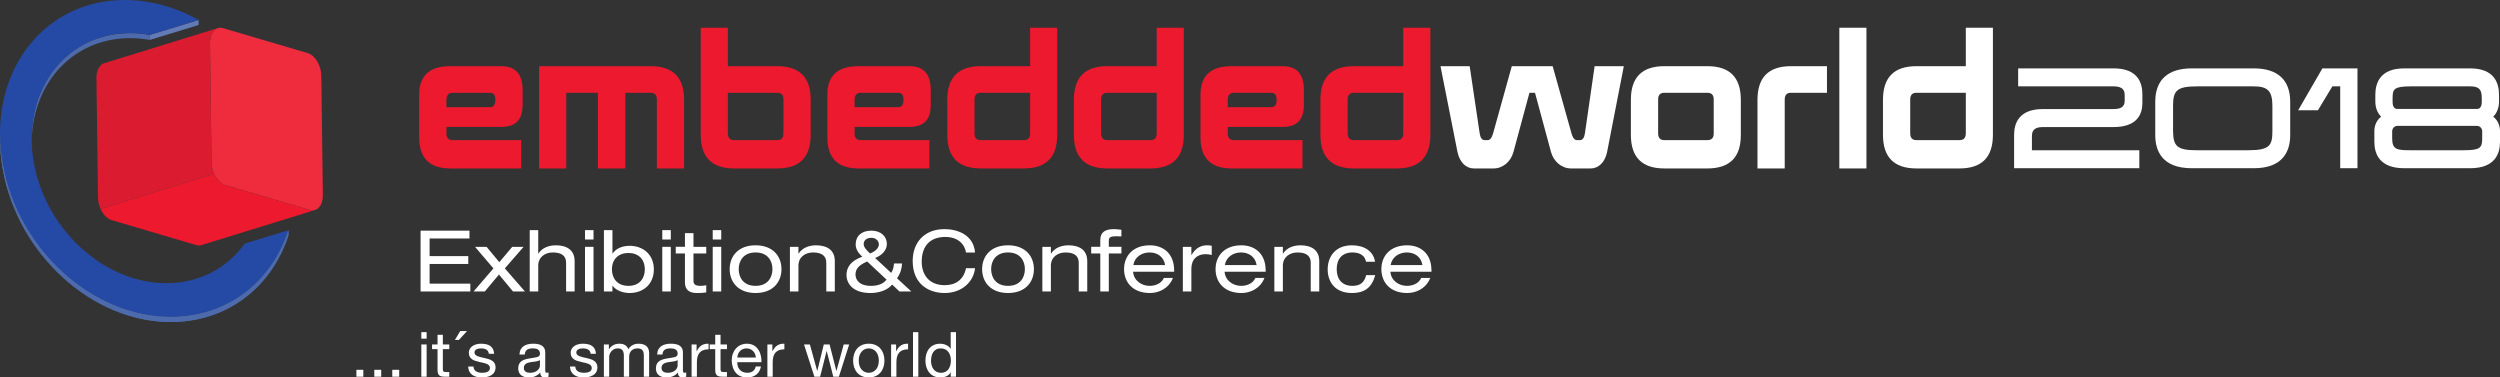 <?xml version="1.0" encoding="UTF-8" standalone="no"?>
<svg
   xmlns:dc="http://purl.org/dc/elements/1.1/"
   xmlns:cc="http://creativecommons.org/ns#"
   xmlns:rdf="http://www.w3.org/1999/02/22-rdf-syntax-ns#"
   xmlns:svg="http://www.w3.org/2000/svg"
   xmlns="http://www.w3.org/2000/svg"
   viewBox="0 0 529.925 80.012"
   height="80.012"
   width="529.925"
   xml:space="preserve"
   version="1.1"
   id="svg2"><rect x="0" y="0" width="529.925" height="80.012" fill="#333333" stroke="none"/><defs
     id="defs6"><clipPath
       id="clipPath134"
       clipPathUnits="userSpaceOnUse"><path
         id="path136"
         d="m 53.652,396.668 0,8.516 c 0,98.129 65.422,174.824 159.758,178.617 2.391,0.094 4.793,0.148 7.18,0.148 11.187,0 22.324,-1.047 33.308,-3.035 l 0,-8.539 c -10.984,1.977 -22.121,3.023 -33.308,3.023 -2.387,0 -4.789,-0.054 -7.18,-0.14 C 119.074,571.469 53.652,494.762 53.652,396.668 Z" /></clipPath><clipPath
       id="clipPath148"
       clipPathUnits="userSpaceOnUse"><path
         id="path150"
         d="m 0.004,405.016 0,8.566 C 0.004,396.668 1.527,379.227 4.719,361.48 30.672,216.539 156.996,102.652 289.484,102.652 c 3.114,0 6.211,0.059 9.332,0.176 92.555,3.684 163.114,62.727 190.309,146.875 l 0,-8.515 C 461.93,157 391.371,97.984 298.816,94.266 295.695,94.156 292.598,94.09 289.484,94.09 156.996,94.09 30.672,207.996 4.719,352.938 1.527,370.699 0.004,388.113 0.004,405.016 Z" /></clipPath></defs><g
     transform="matrix(1.25,0,0,-1.25,0,80.013)"
     id="g10"><g
       transform="scale(0.1,0.1)"
       id="g12"><path
         id="path14"
         style="fill:#ffffff;fill-opacity:1;fill-rule:nonzero;stroke:none"
         d="m 713.195,248.98 82.934,0 0,-13.289 -67.617,0 0,-29.902 65.597,0 0,-13.301 -65.597,0 0,-33.379 69.066,0 0,-13.281 -84.383,0 0,103.152" /><path
         id="path16"
         style="fill:#ffffff;fill-opacity:1;fill-rule:nonzero;stroke:none"
         d="m 868.656,221.531 19.215,0 -31.781,-36.554 34.094,-39.149 -20.223,0 -23.844,28.75 -23.984,-28.75 -19.074,0 33.668,39.149 -31.211,36.554 19.648,0 21.535,-26.008 21.957,26.008" /><path
         id="path18"
         style="fill:#ffffff;fill-opacity:1;fill-rule:nonzero;stroke:none"
         d="m 898.27,249.852 14.449,0 0,-39.739 0.289,0 c 6.785,10.547 18.785,14.016 29.617,14.016 18.203,0 31.789,-7.793 31.789,-26.719 l 0,-51.582 -14.449,0 0,48.68 c 0,11.133 -6.938,17.492 -22.399,17.492 -13.148,0 -24.847,-7.656 -24.847,-22.539 l 0,-43.633 -14.449,0 0,104.024" /><path
         id="path20"
         style="fill:#ffffff;fill-opacity:1;fill-rule:nonzero;stroke:none"
         d="m 992.035,221.531 14.445,0 0,-75.703 -14.445,0 0,75.703 z m 0,28.321 14.445,0 0,-15.891 -14.445,0 0,15.891" /><path
         id="path22"
         style="fill:#ffffff;fill-opacity:1;fill-rule:nonzero;stroke:none"
         d="m 1065.72,211.129 c -16.91,0 -28.04,-10.547 -28.04,-27.879 0,-14.309 8.39,-27.891 28.04,-27.891 19.5,0 27.74,13.582 27.74,27.891 0,17.332 -10.99,27.879 -27.74,27.879 z m -41.61,38.723 14.44,0 0,-39.739 0.29,0 c 5.78,9.102 17.49,13.157 28.76,13.157 22.82,0 41.17,-14.602 41.17,-40.02 0,-25.43 -18.35,-40.031 -41.17,-40.031 -11.13,0 -23.12,4.336 -28.76,12.285 l -0.29,0 0,-9.676 -14.44,0 0,104.024" /><path
         id="path24"
         style="fill:#ffffff;fill-opacity:1;fill-rule:nonzero;stroke:none"
         d="m 1123.08,221.531 14.44,0 0,-75.703 -14.44,0 0,75.703 z m 0,28.321 14.44,0 0,-15.891 -14.44,0 0,15.891" /><path
         id="path26"
         style="fill:#ffffff;fill-opacity:1;fill-rule:nonzero;stroke:none"
         d="m 1161.5,244.793 14.45,0 0,-23.262 21.67,0 0,-11.269 -21.67,0 0,-46.672 c 0,-6.063 4.34,-8.231 11.71,-8.231 3.32,0 6.64,0.438 9.96,1.004 l 0,-12.129 c -4.91,-0.867 -10.25,-1.015 -16.18,-1.015 -14.16,0 -19.94,6.933 -19.94,17.922 l 0,49.121 -15.6,0 0,11.269 15.6,0 0,23.262" /><path
         id="path28"
         style="fill:#ffffff;fill-opacity:1;fill-rule:nonzero;stroke:none"
         d="m 1208.6,221.531 14.45,0 0,-75.703 -14.45,0 0,75.703 z m 0,28.321 14.45,0 0,-15.891 -14.45,0 0,15.891" /><path
         id="path30"
         style="fill:#ffffff;fill-opacity:1;fill-rule:nonzero;stroke:none"
         d="m 1281.27,212 c -20.94,0 -28.6,-14.59 -28.6,-28.32 0,-13.723 7.66,-28.321 28.6,-28.321 20.96,0 28.61,14.598 28.61,28.321 0,13.73 -7.65,28.32 -28.61,28.32 z m 0,12.129 c 29.48,0 43.92,-18.633 43.92,-40.449 0,-21.817 -14.44,-40.461 -43.92,-40.461 -29.47,0 -43.92,18.644 -43.92,40.461 0,21.816 14.45,40.449 43.92,40.449" /><path
         id="path32"
         style="fill:#ffffff;fill-opacity:1;fill-rule:nonzero;stroke:none"
         d="m 1339.5,221.531 14.45,0 0,-11.418 0.28,0 c 6.8,10.547 18.79,14.016 29.62,14.016 18.21,0 31.79,-7.793 31.79,-26.719 l 0,-51.582 -14.45,0 0,48.68 c 0,11.133 -6.93,17.492 -22.39,17.492 -13.15,0 -24.85,-7.656 -24.85,-22.539 l 0,-43.633 -14.45,0 0,75.703" /><path
         id="path34"
         style="fill:#ffffff;fill-opacity:1;fill-rule:nonzero;stroke:none"
         d="m 1475.45,210.262 c 10.83,4.48 14.88,10.261 14.88,15.457 0,5.929 -5.2,11.125 -12.43,11.125 -9.24,0 -13.29,-5.196 -13.29,-10.403 0,-5.058 3.62,-9.539 10.84,-16.179 z m -4.91,-13.586 c -16.04,-6.785 -19.79,-14.004 -19.79,-22.246 0,-8.379 5.91,-19.071 26.14,-19.071 10.12,0 20.37,2.461 26.44,10.547 l -32.79,30.77 z m 42.33,-39.149 c -7.8,-9.531 -22.25,-14.308 -36.69,-14.308 -31.07,0 -40.75,17.051 -40.75,30.781 0,12.852 7.65,24.133 26.87,30.773 -9.1,8.086 -11.27,15.165 -11.27,20.946 0,13.867 9.68,23.261 26.73,23.261 16.18,0 26.15,-10.105 26.15,-22.39 0,-8.086 -4.77,-17.922 -19.94,-23.985 l 27.31,-25.285 c 2.89,4.766 4.19,8.957 4.77,16.035 l 13.58,0 c -0.29,-7.937 -2.31,-16.464 -8.52,-25.136 l 24.27,-22.391 -20.09,0 -12.42,11.699" /><path
         id="path36"
         style="fill:#ffffff;fill-opacity:1;fill-rule:nonzero;stroke:none"
         d="m 1638.13,211.852 c -2.31,14.296 -13.58,26.437 -35.25,26.437 -24.42,0 -39.88,-14.004 -39.88,-42.187 0,-19.504 10.55,-39.582 39.02,-39.582 18.05,0 31.78,8.664 36.11,28.742 l 15.32,0 c -2.46,-22.824 -22.11,-42.043 -51.58,-42.043 -26.01,0 -54.18,14.308 -54.18,54.472 0,30.059 18.78,53.887 54.03,53.887 20.66,0 49.12,-8.808 51.73,-39.726 l -15.32,0" /><path
         id="path38"
         style="fill:#ffffff;fill-opacity:1;fill-rule:nonzero;stroke:none"
         d="m 1709.36,212 c -20.95,0 -28.61,-14.59 -28.61,-28.32 0,-13.723 7.66,-28.321 28.61,-28.321 20.95,0 28.6,14.598 28.6,28.321 0,13.73 -7.65,28.32 -28.6,28.32 z m 0,12.129 c 29.47,0 43.92,-18.633 43.92,-40.449 0,-21.817 -14.45,-40.461 -43.92,-40.461 -29.48,0 -43.92,18.644 -43.92,40.461 0,21.816 14.44,40.449 43.92,40.449" /><path
         id="path40"
         style="fill:#ffffff;fill-opacity:1;fill-rule:nonzero;stroke:none"
         d="m 1767.58,221.531 14.45,0 0,-11.418 0.29,0 c 6.79,10.547 18.78,14.016 29.62,14.016 18.2,0 31.78,-7.793 31.78,-26.719 l 0,-51.582 -14.45,0 0,48.68 c 0,11.133 -6.93,17.492 -22.39,17.492 -13.15,0 -24.85,-7.656 -24.85,-22.539 l 0,-43.633 -14.45,0 0,75.703" /><path
         id="path42"
         style="fill:#ffffff;fill-opacity:1;fill-rule:nonzero;stroke:none"
         d="m 1865.82,232.801 c 0,14.012 8.67,18.777 23.27,18.777 4.47,0 8.37,-0.711 12.56,-1.14 l 0,-11.282 c -2.74,0.149 -5.49,0.293 -8.09,0.293 -9.39,0 -13.29,-1.16 -13.29,-7.371 l 0,-10.547 21.38,0 0,-11.269 -21.38,0 0,-64.434 -14.45,0 0,64.434 -15.45,0 0,11.269 15.45,0 0,11.27" /><path
         id="path44"
         style="fill:#ffffff;fill-opacity:1;fill-rule:nonzero;stroke:none"
         d="m 1975.77,190.613 c -2.17,13.731 -12.86,21.387 -26.44,21.387 -13.29,0 -25.29,-7.805 -27.45,-21.387 l 53.89,0 z m -54.33,-11.269 c 1.16,-15.606 15.03,-23.985 27.89,-23.985 8.23,0 19.51,2.743 24.41,13.438 l 15.32,0 c -7.23,-18.203 -24.12,-25.578 -39.01,-25.578 -29.47,0 -43.92,18.644 -43.92,40.461 0,21.816 14.45,40.449 43.92,40.449 19.94,0 41.03,-11.555 41.03,-42.902 l 0,-1.883 -69.64,0" /><path
         id="path46"
         style="fill:#ffffff;fill-opacity:1;fill-rule:nonzero;stroke:none"
         d="m 2005.82,221.531 14.44,0 0,-13.867 0.3,0 c 6.79,11.992 16.47,16.465 26.01,16.465 3.6,0 5.48,-0.137 8.23,-0.859 l 0,-15.606 c -3.61,0.867 -6.36,1.445 -10.26,1.445 -14.31,0 -24.28,-8.39 -24.28,-24.855 l 0,-38.426 -14.44,0 0,75.703" /><path
         id="path48"
         style="fill:#ffffff;fill-opacity:1;fill-rule:nonzero;stroke:none"
         d="m 2130.94,190.613 c -2.18,13.731 -12.86,21.387 -26.45,21.387 -13.29,0 -25.28,-7.805 -27.45,-21.387 l 53.9,0 z m -54.33,-11.269 c 1.16,-15.606 15.02,-23.985 27.88,-23.985 8.24,0 19.51,2.743 24.42,13.438 l 15.31,0 c -7.21,-18.203 -24.12,-25.578 -39.01,-25.578 -29.46,0 -43.92,18.644 -43.92,40.461 0,21.816 14.46,40.449 43.92,40.449 19.95,0 41.04,-11.555 41.04,-42.902 l 0,-1.883 -69.64,0" /><path
         id="path50"
         style="fill:#ffffff;fill-opacity:1;fill-rule:nonzero;stroke:none"
         d="m 2160.99,221.531 14.44,0 0,-11.418 0.29,0 c 6.79,10.547 18.79,14.016 29.62,14.016 18.2,0 31.79,-7.793 31.79,-26.719 l 0,-51.582 -14.45,0 0,48.68 c 0,11.133 -6.93,17.492 -22.39,17.492 -13.15,0 -24.86,-7.656 -24.86,-22.539 l 0,-43.633 -14.44,0 0,75.703" /><path
         id="path52"
         style="fill:#ffffff;fill-opacity:1;fill-rule:nonzero;stroke:none"
         d="m 2332.05,173.563 c -6.06,-22.688 -19.8,-30.344 -39.44,-30.344 -30.06,0 -41.18,20.371 -41.18,40.031 0,22.391 13.73,40.879 41.03,40.879 20.23,0 36.27,-9.094 39.3,-27.883 l -15.32,0 c -1.73,9.824 -9.53,15.754 -22.97,15.754 -18.49,0 -26.73,-12.141 -26.73,-28.32 0,-16.184 8.24,-28.321 26.73,-28.321 13,0 20.09,5.633 23.27,18.204 l 15.31,0" /><path
         id="path54"
         style="fill:#ffffff;fill-opacity:1;fill-rule:nonzero;stroke:none"
         d="m 2412.09,190.613 c -2.17,13.731 -12.85,21.387 -26.44,21.387 -13.29,0 -25.28,-7.805 -27.45,-21.387 l 53.89,0 z m -54.32,-11.269 c 1.15,-15.606 15.02,-23.985 27.88,-23.985 8.24,0 19.51,2.743 24.42,13.438 l 15.31,0 c -7.22,-18.203 -24.13,-25.578 -39.01,-25.578 -29.47,0 -43.92,18.644 -43.92,40.461 0,21.816 14.45,40.449 43.92,40.449 19.94,0 41.04,-11.555 41.04,-42.902 l 0,-1.883 -69.64,0" /><path
         id="path56"
         style="fill:#ffffff;fill-opacity:1;fill-rule:nonzero;stroke:none"
         d="m 604.363,1.266 11.75,0 0,11.75 -11.75,0 0,-11.75 z" /><path
         id="path58"
         style="fill:#ffffff;fill-opacity:1;fill-rule:nonzero;stroke:none"
         d="m 634.727,1.266 11.746,0 0,11.75 -11.746,0 0,-11.75 z" /><path
         id="path60"
         style="fill:#ffffff;fill-opacity:1;fill-rule:nonzero;stroke:none"
         d="m 665.199,1.266 11.746,0 0,11.75 -11.746,0 0,-11.75 z" /><path
         id="path62"
         style="fill:#ffffff;fill-opacity:1;fill-rule:nonzero;stroke:none"
         d="m 714.461,55.992 8.996,0 0,-54.727 -8.996,0 0,54.727 z m 8.996,9.836 -8.996,0 0,11.016 8.996,0 0,-11.016" /><path
         id="path64"
         style="fill:#ffffff;fill-opacity:1;fill-rule:nonzero;stroke:none"
         d="m 750.965,55.992 10.902,0 0,-7.938 -10.902,0 0,-33.977 c 0,-4.227 1.164,-4.871 6.773,-4.871 l 4.129,0 0,-7.941 -6.883,0 c -9.312,0 -13.015,1.914 -13.015,11.965 l 0,34.824 -9.313,0 0,7.938 9.313,0 0,16.398 8.996,0 0,-16.398" /><path
         id="path66"
         style="fill:#ffffff;fill-opacity:1;fill-rule:nonzero;stroke:none"
         d="m 780.477,78.746 11.539,0 -13.864,-15.137 -6.769,0 9.094,15.137" /><path
         id="path68"
         style="fill:#ffffff;fill-opacity:1;fill-rule:nonzero;stroke:none"
         d="m 802.902,18.523 c 0.321,-8.047 7.411,-10.578 14.715,-10.578 5.61,0 13.231,1.262 13.231,8.144 0,14.074 -35.778,4.551 -35.778,25.605 0,11.016 10.797,15.566 20.434,15.566 12.273,0 21.586,-3.809 22.434,-17.148 l -9,0 c -0.528,6.984 -6.879,9.211 -12.7,9.211 -5.394,0 -11.64,-1.484 -11.64,-6.984 0,-6.355 9.523,-7.625 17.886,-9.531 9,-2.012 17.887,-5.078 17.887,-15.555 0,-13.125 -12.176,-17.258 -23.285,-17.258 -12.277,0 -22.648,4.98 -23.176,18.527 l 8.992,0" /><path
         id="path70"
         style="fill:#ffffff;fill-opacity:1;fill-rule:nonzero;stroke:none"
         d="m 915.59,29.527 c -6.985,-5.184 -27.305,-0.105 -27.305,-13.543 0,-5.93 5.082,-8.039 10.586,-8.039 11.852,0 16.719,7.297 16.719,12.375 l 0,9.207 z M 930.199,1.48 c -1.594,-0.957 -3.808,-1.484 -6.461,-1.484 -4.652,0 -7.617,2.551 -7.617,8.477 -4.976,-5.926 -11.641,-8.477 -19.262,-8.477 -9.953,0 -18.101,4.348 -18.101,15.352 0,12.383 9.211,15.137 18.527,16.828 9.844,2.012 18.41,1.16 18.41,8.047 0,7.938 -6.558,9.101 -12.172,9.101 -7.617,0 -13.226,-2.324 -13.652,-10.371 l -8.992,0 c 0.527,13.543 10.898,18.309 23.18,18.309 9.839,0 20.531,-2.227 20.531,-15.027 l 0,-28.156 c 0,-4.227 0,-6.133 2.855,-6.133 0.852,0 1.801,0.207 2.754,0.527 l 0,-6.992" /><path
         id="path72"
         style="fill:#ffffff;fill-opacity:1;fill-rule:nonzero;stroke:none"
         d="m 975.566,18.523 c 0.317,-8.047 7.407,-10.578 14.711,-10.578 5.61,0 13.233,1.262 13.233,8.144 0,14.074 -35.776,4.551 -35.776,25.605 0,11.016 10.793,15.566 20.43,15.566 12.276,0 21.586,-3.809 22.436,-17.148 l -8.99,0 c -0.54,6.984 -6.887,9.211 -12.712,9.211 -5.394,0 -11.636,-1.484 -11.636,-6.984 0,-6.355 9.519,-7.625 17.883,-9.531 8.995,-2.012 17.885,-5.078 17.885,-15.555 0,-13.125 -12.17,-17.258 -23.284,-17.258 -12.277,0 -22.648,4.98 -23.18,18.527 l 9,0" /><path
         id="path74"
         style="fill:#ffffff;fill-opacity:1;fill-rule:nonzero;stroke:none"
         d="m 1024.02,55.992 8.47,0 0,-8.047 0.21,0 c 4.13,6.242 9.95,9.316 17.67,9.316 6.78,0 12.81,-2.547 15.03,-9.316 3.71,5.93 10.06,9.316 17.15,9.316 10.9,0 18.2,-4.551 18.2,-15.879 l 0,-40.117 -8.99,0 0,35.879 c 0,6.777 -1.8,12.18 -10.59,12.18 -8.78,0 -14.29,-5.508 -14.29,-13.976 l 0,-34.082 -8.99,0 0,35.879 c 0,7.102 -2.22,12.18 -10.27,12.18 -10.58,0 -14.61,-9.738 -14.61,-13.976 l 0,-34.082 -8.99,0 0,54.727" /><path
         id="path76"
         style="fill:#ffffff;fill-opacity:1;fill-rule:nonzero;stroke:none"
         d="m 1149.09,29.527 c -6.99,-5.184 -27.31,-0.105 -27.31,-13.543 0,-5.93 5.08,-8.039 10.58,-8.039 11.85,0 16.73,7.297 16.73,12.375 l 0,9.207 z m 14.6,-28.047 c -1.59,-0.957 -3.81,-1.484 -6.45,-1.484 -4.66,0 -7.63,2.551 -7.63,8.477 -4.97,-5.926 -11.64,-8.477 -19.26,-8.477 -9.95,0 -18.1,4.348 -18.1,15.352 0,12.383 9.21,15.137 18.53,16.828 9.83,2.012 18.41,1.16 18.41,8.047 0,7.938 -6.56,9.101 -12.17,9.101 -7.62,0 -13.23,-2.324 -13.66,-10.371 l -8.99,0 c 0.53,13.543 10.9,18.309 23.18,18.309 9.84,0 20.53,-2.227 20.53,-15.027 l 0,-28.156 c 0,-4.227 0,-6.133 2.86,-6.133 0.85,0 1.8,0.207 2.75,0.527 l 0,-6.992" /><path
         id="path78"
         style="fill:#ffffff;fill-opacity:1;fill-rule:nonzero;stroke:none"
         d="m 1172.77,55.992 8.46,0 0,-11.543 0.22,0 c 4.34,8.899 10.37,13.125 20.11,12.812 l 0,-9.531 c -14.51,0 -19.8,-8.145 -19.8,-22.117 l 0,-24.348 -8.99,0 0,54.727" /><path
         id="path80"
         style="fill:#ffffff;fill-opacity:1;fill-rule:nonzero;stroke:none"
         d="m 1221.86,55.992 10.9,0 0,-7.938 -10.9,0 0,-33.977 c 0,-4.227 1.16,-4.871 6.77,-4.871 l 4.13,0 0,-7.941 -6.88,0 c -9.31,0 -13.02,1.914 -13.02,11.965 l 0,34.824 -9.31,0 0,7.938 9.31,0 0,16.398 9,0 0,-16.398" /><path
         id="path82"
         style="fill:#ffffff;fill-opacity:1;fill-rule:nonzero;stroke:none"
         d="m 1281.75,33.863 c -0.53,8.574 -6.78,15.461 -15.77,15.461 -9.32,0 -15.14,-6.984 -15.66,-15.461 l 31.43,0 z m 8.68,-15.234 C 1288,6.453 1279.42,-0.004 1267.04,-0.004 c -17.47,0 -25.72,12.18 -26.25,28.801 0,16.504 10.8,28.465 25.72,28.465 19.37,0 25.3,-18.094 24.76,-31.328 l -40.95,0 c -0.32,-9.531 5.07,-17.988 17.04,-17.988 7.51,0 12.59,3.488 14.18,10.684 l 8.89,0" /><path
         id="path84"
         style="fill:#ffffff;fill-opacity:1;fill-rule:nonzero;stroke:none"
         d="m 1301.31,55.992 8.46,0 0,-11.543 0.21,0 c 4.35,8.899 10.38,13.125 20.12,12.812 l 0,-9.531 c -14.51,0 -19.8,-8.145 -19.8,-22.117 l 0,-24.348 -8.99,0 0,54.727" /><path
         id="path86"
         style="fill:#ffffff;fill-opacity:1;fill-rule:nonzero;stroke:none"
         d="m 1422.57,1.266 -9.52,0 -11.12,43.508 -0.21,0 -11,-43.508 -9.74,0 -17.57,54.727 9.95,0 12.38,-44.773 0.21,0 11.01,44.773 9.84,0 11.43,-44.773 0.22,0 12.27,44.773 9.31,0 -17.46,-54.727" /><path
         id="path88"
         style="fill:#ffffff;fill-opacity:1;fill-rule:nonzero;stroke:none"
         d="m 1473.24,7.945 c 9.42,0 17.04,7.402 17.04,20.637 0,13.23 -7.62,20.742 -17.04,20.742 -9.42,0 -17.04,-7.512 -17.04,-20.742 0,-13.234 7.62,-20.637 17.04,-20.637 z m 0,49.316 c 17.35,0 26.56,-12.598 26.56,-28.68 0,-15.988 -9.21,-28.586 -26.56,-28.586 -17.36,0 -26.57,12.598 -26.57,28.586 0,16.082 9.21,28.68 26.57,28.68" /><path
         id="path90"
         style="fill:#ffffff;fill-opacity:1;fill-rule:nonzero;stroke:none"
         d="m 1511.1,55.992 8.46,0 0,-11.543 0.21,0 c 4.35,8.899 10.38,13.125 20.12,12.812 l 0,-9.531 c -14.51,0 -19.8,-8.145 -19.8,-22.117 l 0,-24.348 -8.99,0 0,54.727" /><path
         id="path92"
         style="fill:#ffffff;fill-opacity:1;fill-rule:nonzero;stroke:none"
         d="m 1548.23,1.266 9,0 0,75.578 -9,0 0,-75.578 z" /><path
         id="path94"
         style="fill:#ffffff;fill-opacity:1;fill-rule:nonzero;stroke:none"
         d="m 1595.74,7.945 c 12.17,0 16.72,10.469 16.72,20.637 0,10.684 -4.86,20.742 -17.24,20.742 -12.28,0 -16.41,-10.48 -16.41,-21.172 0,-10.266 5.29,-20.207 16.93,-20.207 z m 25.41,-6.68 -9,0 0,7.414 -0.21,0 c -2.97,-6.035 -9.85,-8.684 -17.47,-8.684 -16.82,0 -25.18,13.34 -25.18,28.801 0,15.449 8.25,28.465 24.98,28.465 5.49,0 13.75,-2.117 17.67,-8.574 l 0.21,0 0,28.156 9,0 0,-75.578" /><path
         id="path96"
         style="fill:#ed192e;fill-opacity:1;fill-rule:nonzero;stroke:none"
         d="m 767.66,482.781 c -7.07,0 -10.605,-4.074 -10.605,-12.511 l 0,-11.934 74.008,0 c 5.894,0 8.957,4.367 8.957,12.805 0,7.859 -3.063,11.64 -8.957,11.64 l -63.403,0 z m 118.555,-20.078 c 0,-25.898 -11.785,-37.832 -36.297,-37.832 l -92.863,0 0,-11.047 c 0,-7.566 3.535,-11.355 10.605,-11.355 l 116.195,0 0,-48.008 -120.199,0 c -35.117,0 -52.797,17.461 -52.797,52.664 l 0,72.453 c 0,32.305 17.68,48.305 52.797,48.305 l 86.262,0 c 24.273,0 36.297,-13.391 36.297,-40.445 l 0,-24.735" /><path
         id="path98"
         style="fill:#ed192e;fill-opacity:1;fill-rule:nonzero;stroke:none"
         d="m 1160.06,354.461 -46.19,0 0,116.973 c 0,7.566 -3.54,11.347 -10.61,11.347 l -42.89,0 0,-128.32 -46.44,0 0,128.32 -53.735,0 0,-128.32 -45.957,0 0,173.422 189.022,0 c 37.94,0 56.8,-18.914 56.8,-57.035 l 0,-116.387" /><path
         id="path100"
         style="fill:#ed192e;fill-opacity:1;fill-rule:nonzero;stroke:none"
         d="m 1234.27,482.781 0,-68.672 c 0,-7.851 3.53,-11.64 10.84,-11.64 l 72.83,0 c 7.07,0 10.6,3.789 10.6,11.64 l 0,57.325 c 0,7.566 -3.53,11.347 -10.6,11.347 l -83.67,0 z m 140.47,-71.289 c 0,-38.117 -18.86,-57.031 -56.8,-57.031 l -72.83,0 c -37.95,0 -56.8,18.914 -56.8,57.031 l 0,181.571 45.96,0 0,-65.18 83.67,0 c 37.94,0 56.8,-18.914 56.8,-57.035 l 0,-59.356" /><path
         id="path102"
         style="fill:#ed192e;fill-opacity:1;fill-rule:nonzero;stroke:none"
         d="m 1459.79,482.781 c -7.07,0 -10.61,-4.074 -10.61,-12.511 l 0,-11.934 74.01,0 c 5.9,0 8.96,4.367 8.96,12.805 0,7.859 -3.06,11.64 -8.96,11.64 l -63.4,0 z m 118.55,-20.078 c 0,-25.898 -11.78,-37.832 -36.29,-37.832 l -92.87,0 0,-11.047 c 0,-7.566 3.54,-11.355 10.61,-11.355 l 116.2,0 0,-48.008 -120.2,0 c -35.12,0 -52.8,17.461 -52.8,52.664 l 0,72.453 c 0,32.305 17.68,48.305 52.8,48.305 l 86.26,0 c 24.27,0 36.29,-13.391 36.29,-40.445 l 0,-24.735" /><path
         id="path104"
         style="fill:#ed192e;fill-opacity:1;fill-rule:nonzero;stroke:none"
         d="m 1663.17,482.781 c -7.07,0 -10.61,-3.781 -10.61,-11.347 l 0,-57.325 c 0,-7.851 3.54,-11.64 10.61,-11.64 l 72.83,0 c 7.3,0 10.83,3.789 10.83,11.64 l 0,68.672 -83.66,0 z m 129.63,-71.289 c 0,-38.117 -18.86,-57.031 -56.8,-57.031 l -72.83,0 c -37.95,0 -56.8,18.914 -56.8,57.031 l 0,59.356 c 0,38.121 18.85,57.035 56.8,57.035 l 83.66,0 0,65.18 45.97,0 0,-181.571" /><path
         id="path106"
         style="fill:#ed192e;fill-opacity:1;fill-rule:nonzero;stroke:none"
         d="m 1877.85,482.781 c -7.07,0 -10.6,-3.781 -10.6,-11.347 l 0,-57.325 c 0,-7.851 3.53,-11.64 10.6,-11.64 l 72.83,0 c 7.31,0 10.84,3.789 10.84,11.64 l 0,68.672 -83.67,0 z m 129.63,-71.289 c 0,-38.117 -18.85,-57.031 -56.8,-57.031 l -72.83,0 c -37.94,0 -56.8,18.914 -56.8,57.031 l 0,59.356 c 0,38.121 18.86,57.035 56.8,57.035 l 83.67,0 0,65.18 45.96,0 0,-181.571" /><path
         id="path108"
         style="fill:#ed192e;fill-opacity:1;fill-rule:nonzero;stroke:none"
         d="m 2092.54,482.781 c -7.08,0 -10.61,-4.074 -10.61,-12.511 l 0,-11.934 74.01,0 c 5.89,0 8.95,4.367 8.95,12.805 0,7.859 -3.06,11.64 -8.95,11.64 l -63.4,0 z m 118.55,-20.078 c 0,-25.898 -11.78,-37.832 -36.3,-37.832 l -92.86,0 0,-11.047 c 0,-7.566 3.53,-11.355 10.61,-11.355 l 116.19,0 0,-48.008 -120.2,0 c -35.12,0 -52.79,17.461 -52.79,52.664 l 0,72.453 c 0,32.305 17.67,48.305 52.79,48.305 l 86.26,0 c 24.28,0 36.3,-13.391 36.3,-40.445 l 0,-24.735" /><path
         id="path110"
         style="fill:#ed192e;fill-opacity:1;fill-rule:nonzero;stroke:none"
         d="m 2295.92,482.781 c -7.08,0 -10.61,-3.781 -10.61,-11.347 l 0,-57.325 c 0,-7.851 3.53,-11.64 10.61,-11.64 l 72.82,0 c 7.31,0 10.84,3.789 10.84,11.64 l 0,68.672 -83.66,0 z m 129.62,-71.289 c 0,-38.117 -18.85,-57.031 -56.8,-57.031 l -72.82,0 c -37.95,0 -56.8,18.914 -56.8,57.031 l 0,59.356 c 0,38.121 18.85,57.035 56.8,57.035 l 83.66,0 0,65.18 45.96,0 0,-181.571" /><path
         id="path112"
         style="fill:#ffffff;fill-opacity:1;fill-rule:nonzero;stroke:none"
         d="m 2725.33,382.684 c -3.54,-17.754 -14.62,-28.223 -27.82,-28.223 l -33.46,0 c -15.79,0 -29.47,11.629 -33.94,27.93 l -27.11,100.39 -9.43,0 -27.1,-100.39 c -4.48,-16.301 -17.92,-27.93 -33.71,-27.93 l -33.46,0 c -13.2,0 -24.28,10.469 -27.82,28.223 l -28.75,145.199 49.5,0 16.97,-114.059 c 1.18,-7.566 4.01,-11.355 8.48,-11.355 l 4.96,0 c 3.99,0 7.06,3.789 9.18,11.062 l 31.82,114.352 69.29,0 32.06,-114.352 c 2.11,-7.273 5.18,-11.062 9.19,-11.062 l 4.95,0 c 4.48,0 7.31,3.789 8.49,11.355 l 16.49,114.059 49.5,0 -28.28,-145.199" /><path
         id="path114"
         style="fill:#ffffff;fill-opacity:1;fill-rule:nonzero;stroke:none"
         d="m 2822.38,482.781 c -7.06,0 -10.6,-3.781 -10.6,-11.347 l 0,-57.325 c 0,-7.851 3.54,-11.64 10.6,-11.64 l 72.83,0 c 7.3,0 10.84,3.789 10.84,11.062 l 0,57.903 c 0,7.566 -3.54,11.347 -10.84,11.347 l -72.83,0 z m 129.64,-71.875 c 0,-37.531 -18.86,-56.445 -56.81,-56.445 l -72.83,0 c -37.94,0 -56.8,18.914 -56.8,57.031 l 0,59.356 c 0,38.121 18.86,57.035 56.8,57.035 l 72.83,0 c 37.95,0 56.81,-18.914 56.81,-57.035 l 0,-59.942" /><path
         id="path116"
         style="fill:#ffffff;fill-opacity:1;fill-rule:nonzero;stroke:none"
         d="m 3098.11,482.781 -61.04,0 c -7.08,0 -10.61,-3.781 -10.61,-11.347 l 0,-116.973 -46.19,0 0,116.387 c 0,38.121 18.86,57.035 56.8,57.035 l 61.04,0 0,-45.102" /><path
         id="path118"
         style="fill:#ffffff;fill-opacity:1;fill-rule:nonzero;stroke:none"
         d="m 3119.07,354.461 45.961,0 0,238.602 -45.961,0 0,-238.602 z" /><path
         id="path120"
         style="fill:#ffffff;fill-opacity:1;fill-rule:nonzero;stroke:none"
         d="m 3249.87,482.781 c -7.07,0 -10.61,-3.781 -10.61,-11.347 l 0,-57.325 c 0,-7.851 3.54,-11.64 10.61,-11.64 l 72.83,0 c 7.29,0 10.84,3.789 10.84,11.64 l 0,68.672 -83.67,0 z m 129.63,-71.289 c 0,-38.117 -18.85,-57.031 -56.8,-57.031 l -72.83,0 c -37.95,0 -56.8,18.914 -56.8,57.031 l 0,59.356 c 0,38.121 18.85,57.035 56.8,57.035 l 83.67,0 0,65.18 45.96,0 0,-181.571" /><path
         id="path122"
         style="fill:#ef2b3e;fill-opacity:1;fill-rule:nonzero;stroke:none"
         d="m 521.867,550.043 c 12.434,-3.664 22.785,-20.996 23.016,-38.543 l 2.597,-202.305 c 0.219,-17.539 -9.761,-28.875 -22.199,-25.222 l -143.558,42.324 c -12.461,3.691 -22.828,20.996 -23.047,38.543 l -2.594,202.32 c -0.223,17.539 9.762,28.883 22.219,25.203 l 143.566,-42.32" /><path
         id="path124"
         style="fill:#ed192e;fill-opacity:1;fill-rule:nonzero;stroke:none"
         d="m 525.281,283.973 -143.558,42.324 c -5.336,1.562 -10.274,5.652 -14.207,11.152 -1.727,2.41 -3.254,5.145 -4.536,8.008 L 170.441,286.012 c 1.289,-2.879 2.817,-5.567 4.539,-7.977 3.934,-5.547 8.872,-9.609 14.2,-11.172 l 143.574,-42.336 c 3.113,-0.937 6.082,-0.898 8.769,-0.066 l 192.54,59.441 c -2.692,-0.82 -5.661,-0.847 -8.782,0.071" /><path
         id="path126"
         style="fill:#db1c30;fill-opacity:1;fill-rule:nonzero;stroke:none"
         d="m 359.641,583.656 c 1.261,2.364 2.828,4.328 4.613,5.86 1.59,1.336 3.344,2.328 5.246,2.918 l -192.531,-59.43 c -1.899,-0.586 -3.664,-1.598 -5.242,-2.93 -1.797,-1.523 -3.348,-3.484 -4.618,-5.851 -2.32,-4.368 -3.648,-9.996 -3.566,-16.504 l 2.602,-202.867 0.039,0.019 c 0.074,-3.078 0.429,-6.125 1.07,-9.082 0.742,-3.391 1.828,-6.699 3.187,-9.777 l 192.539,59.445 c -1.371,3.074 -2.453,6.367 -3.195,9.793 -0.68,3.137 -1.07,6.359 -1.109,9.59 l -0.008,0 -2.586,202.32 c -0.082,6.5 1.227,12.145 3.559,16.496" /><path
         id="path128"
         style="fill:#627bb7;fill-opacity:1;fill-rule:nonzero;stroke:none"
         d="m 336.84,606.277 0,-8.554 -82.942,-25.348 0,8.539 82.942,25.363" /><g
         id="g130"><g
           clip-path="url(#clipPath134)"
           id="g132"><path
             id="path138"
             style="fill:#4d6bac;fill-opacity:1;fill-rule:nonzero;stroke:none"
             d="m 220.59,583.949 c -2.387,0 -4.789,-0.054 -7.18,-0.148 C 159.949,581.648 115.766,556.09 87.527,516.473 80.09,506.051 73.762,494.656 68.66,482.457 63.738,470.73 59.969,458.277 57.43,445.211 54.945,432.398 53.652,418.992 53.652,405.184 l 0,-8.516 c 0,13.797 1.293,27.168 3.777,39.98 2.539,13.067 6.309,25.528 11.23,37.274 5.101,12.199 11.43,23.605 18.867,34 28.239,39.621 72.422,65.187 125.883,67.336 2.391,0.086 4.793,0.14 7.18,0.14 11.187,0 22.324,-1.046 33.308,-3.023 l 0,8.539 c -10.984,1.988 -22.121,3.035 -33.308,3.035" /></g></g><path
         id="path140"
         style="fill:#254aa5;fill-opacity:1;fill-rule:nonzero;stroke:none"
         d="m 414.984,227.086 74.141,22.617 C 461.93,165.555 391.371,106.512 298.816,102.828 c -3.121,-0.117 -6.218,-0.176 -9.332,-0.176 -132.488,0 -258.812,113.887 -284.765,258.828 -26.605,148.379 61.969,273 197.812,278.434 3.121,0.129 6.239,0.188 9.348,0.188 43.422,0 86.176,-12.239 124.961,-33.825 l -82.942,-25.363 c -10.984,1.988 -22.121,3.035 -33.308,3.035 -2.387,0 -4.789,-0.054 -7.18,-0.148 C 106.254,579.5 36.41,481.109 57.363,364.148 77.856,249.734 177.523,159.891 282.09,159.891 c 2.426,0 4.863,0.047 7.289,0.136 53.32,2.176 97.383,27.618 125.605,67.059" /><path
         id="path142"
         style="fill:#4d6bac;fill-opacity:1;fill-rule:nonzero;stroke:none"
         d="m 0.004,405.016 0,8.566 C 0.004,396.668 1.527,379.227 4.719,361.48 30.672,216.539 156.996,102.652 289.484,102.652 c 3.114,0 6.211,0.059 9.332,0.176 92.555,3.684 163.114,62.727 190.309,146.875 l 0,-8.515 C 461.93,157 391.371,97.984 298.816,94.266 295.695,94.156 292.598,94.09 289.484,94.09 156.996,94.09 30.672,207.996 4.719,352.938 1.527,370.699 0.004,388.113 0.004,405.016" /><g
         id="g144"><g
           clip-path="url(#clipPath148)"
           id="g146"><path
             id="path152"
             style="fill:#4d6bac;fill-opacity:1;fill-rule:nonzero;stroke:none"
             d="m 482.285,231.238 c -6.488,-15.5 -14.531,-29.972 -23.98,-43.215 -35.797,-50.144 -91.746,-82.507 -159.489,-85.195 -3.121,-0.117 -6.218,-0.176 -9.332,-0.176 -132.488,0 -258.812,113.887 -284.765,258.828 -3.191,17.747 -4.715,35.188 -4.715,52.102 l 0,-8.566 c 0,-16.903 1.523,-34.317 4.715,-52.078 C 30.672,207.996 156.996,94.09 289.484,94.09 c 3.114,0 6.211,0.067 9.332,0.176 67.743,2.723 123.692,35.066 159.489,85.214 9.449,13.243 17.492,27.704 23.98,43.204 2.508,6.023 4.801,12.187 6.84,18.504 l 0,8.515 c -2.039,-6.289 -4.332,-12.469 -6.84,-18.465" /></g></g><path
         id="path154"
         style="fill:#ffffff;fill-opacity:1;fill-rule:nonzero;stroke:none"
         d="m 3627.78,354.84 -212.34,0 0,56.574 c 0,19.949 8.46,43.731 48.73,43.731 l 120.06,0 c 16.51,0 18.72,7.382 18.72,14.609 l 0,8.699 c 0,7.52 -2.21,15.207 -18.72,15.207 l -161.93,0 0,30.488 161.93,0 c 40.28,0 48.73,-23.777 48.73,-43.722 l 0,-15.02 c 0,-18.593 -8.45,-40.761 -48.73,-40.761 l -120.06,0 c -16.33,0 -18.53,-7.891 -18.53,-15.606 l 0,-23.711 182.14,0 0,-30.488" /><path
         id="path156"
         style="fill:#ffffff;fill-opacity:1;fill-rule:nonzero;stroke:none"
         d="m 3725.39,493.66 c -34.83,0 -40.4,-7.883 -40.4,-33.203 l 0,-42.121 c 0,-26.836 7.55,-33.008 40.4,-33.008 l 87.64,0 c 36.93,0 40.4,9.055 40.4,33.008 l 0,42.121 c 0,25.137 -7.65,33.203 -31.51,33.203 l -96.53,0 z m 96.53,-138.82 -105.24,0 c -51.14,0 -61.88,30.558 -61.88,56.183 l 0,56.551 c 0,37.012 21.41,56.574 61.88,56.574 l 105.24,0 c 40.37,0 61.71,-19.562 61.71,-56.574 l 0,-56.551 c 0,-25.625 -10.72,-56.183 -61.71,-56.183" /><path
         id="path158"
         style="fill:#ffffff;fill-opacity:1;fill-rule:nonzero;stroke:none"
         d="m 3997.71,354.84 -29.27,0 0,138.82 -13.33,0 -24.47,-40.539 -33.51,0 41.09,71.027 59.49,0 0,-169.308" /><path
         id="path160"
         style="fill:#ffffff;fill-opacity:1;fill-rule:nonzero;stroke:none"
         d="m 4088.03,493.66 c -28.37,0 -30.75,-4.777 -30.75,-19.562 l 0,-7.703 c 0,-4.114 1.64,-11.067 7.78,-11.067 l 135.63,0 c 6.14,0 7.78,6.953 7.78,11.067 l 0,7.703 c 0,14.629 -4.95,19.562 -19.64,19.562 l -100.8,0 z m -22.79,-67.043 c -4.88,0 -8.7,-4.16 -8.7,-9.472 l 0,-11.465 c 0,-19.364 8.08,-20.352 31.49,-20.352 l 89.68,0 c 28.4,0 31.49,4.121 31.49,20.352 l 0,11.465 c 0,5.312 -3.82,9.472 -8.7,9.472 l -135.26,0 z m 123.59,-71.777 -111.91,0 c -41.8,0 -50.58,24.316 -50.58,44.707 l 0,18.398 c 0,9.922 4.38,18.789 11.5,24.328 -6.22,6.082 -9.84,15.145 -9.84,25.497 l 0,11.671 c 0,20.395 8.49,44.707 48.92,44.707 l 111.91,0 c 40.43,0 48.92,-24.312 48.92,-44.707 l 0,-11.671 c 0,-10.34 -3.62,-19.415 -9.85,-25.497 7.13,-5.539 11.51,-14.406 11.51,-24.328 l 0,-18.398 c 0,-20.391 -8.78,-44.707 -50.58,-44.707" /></g></g></svg>